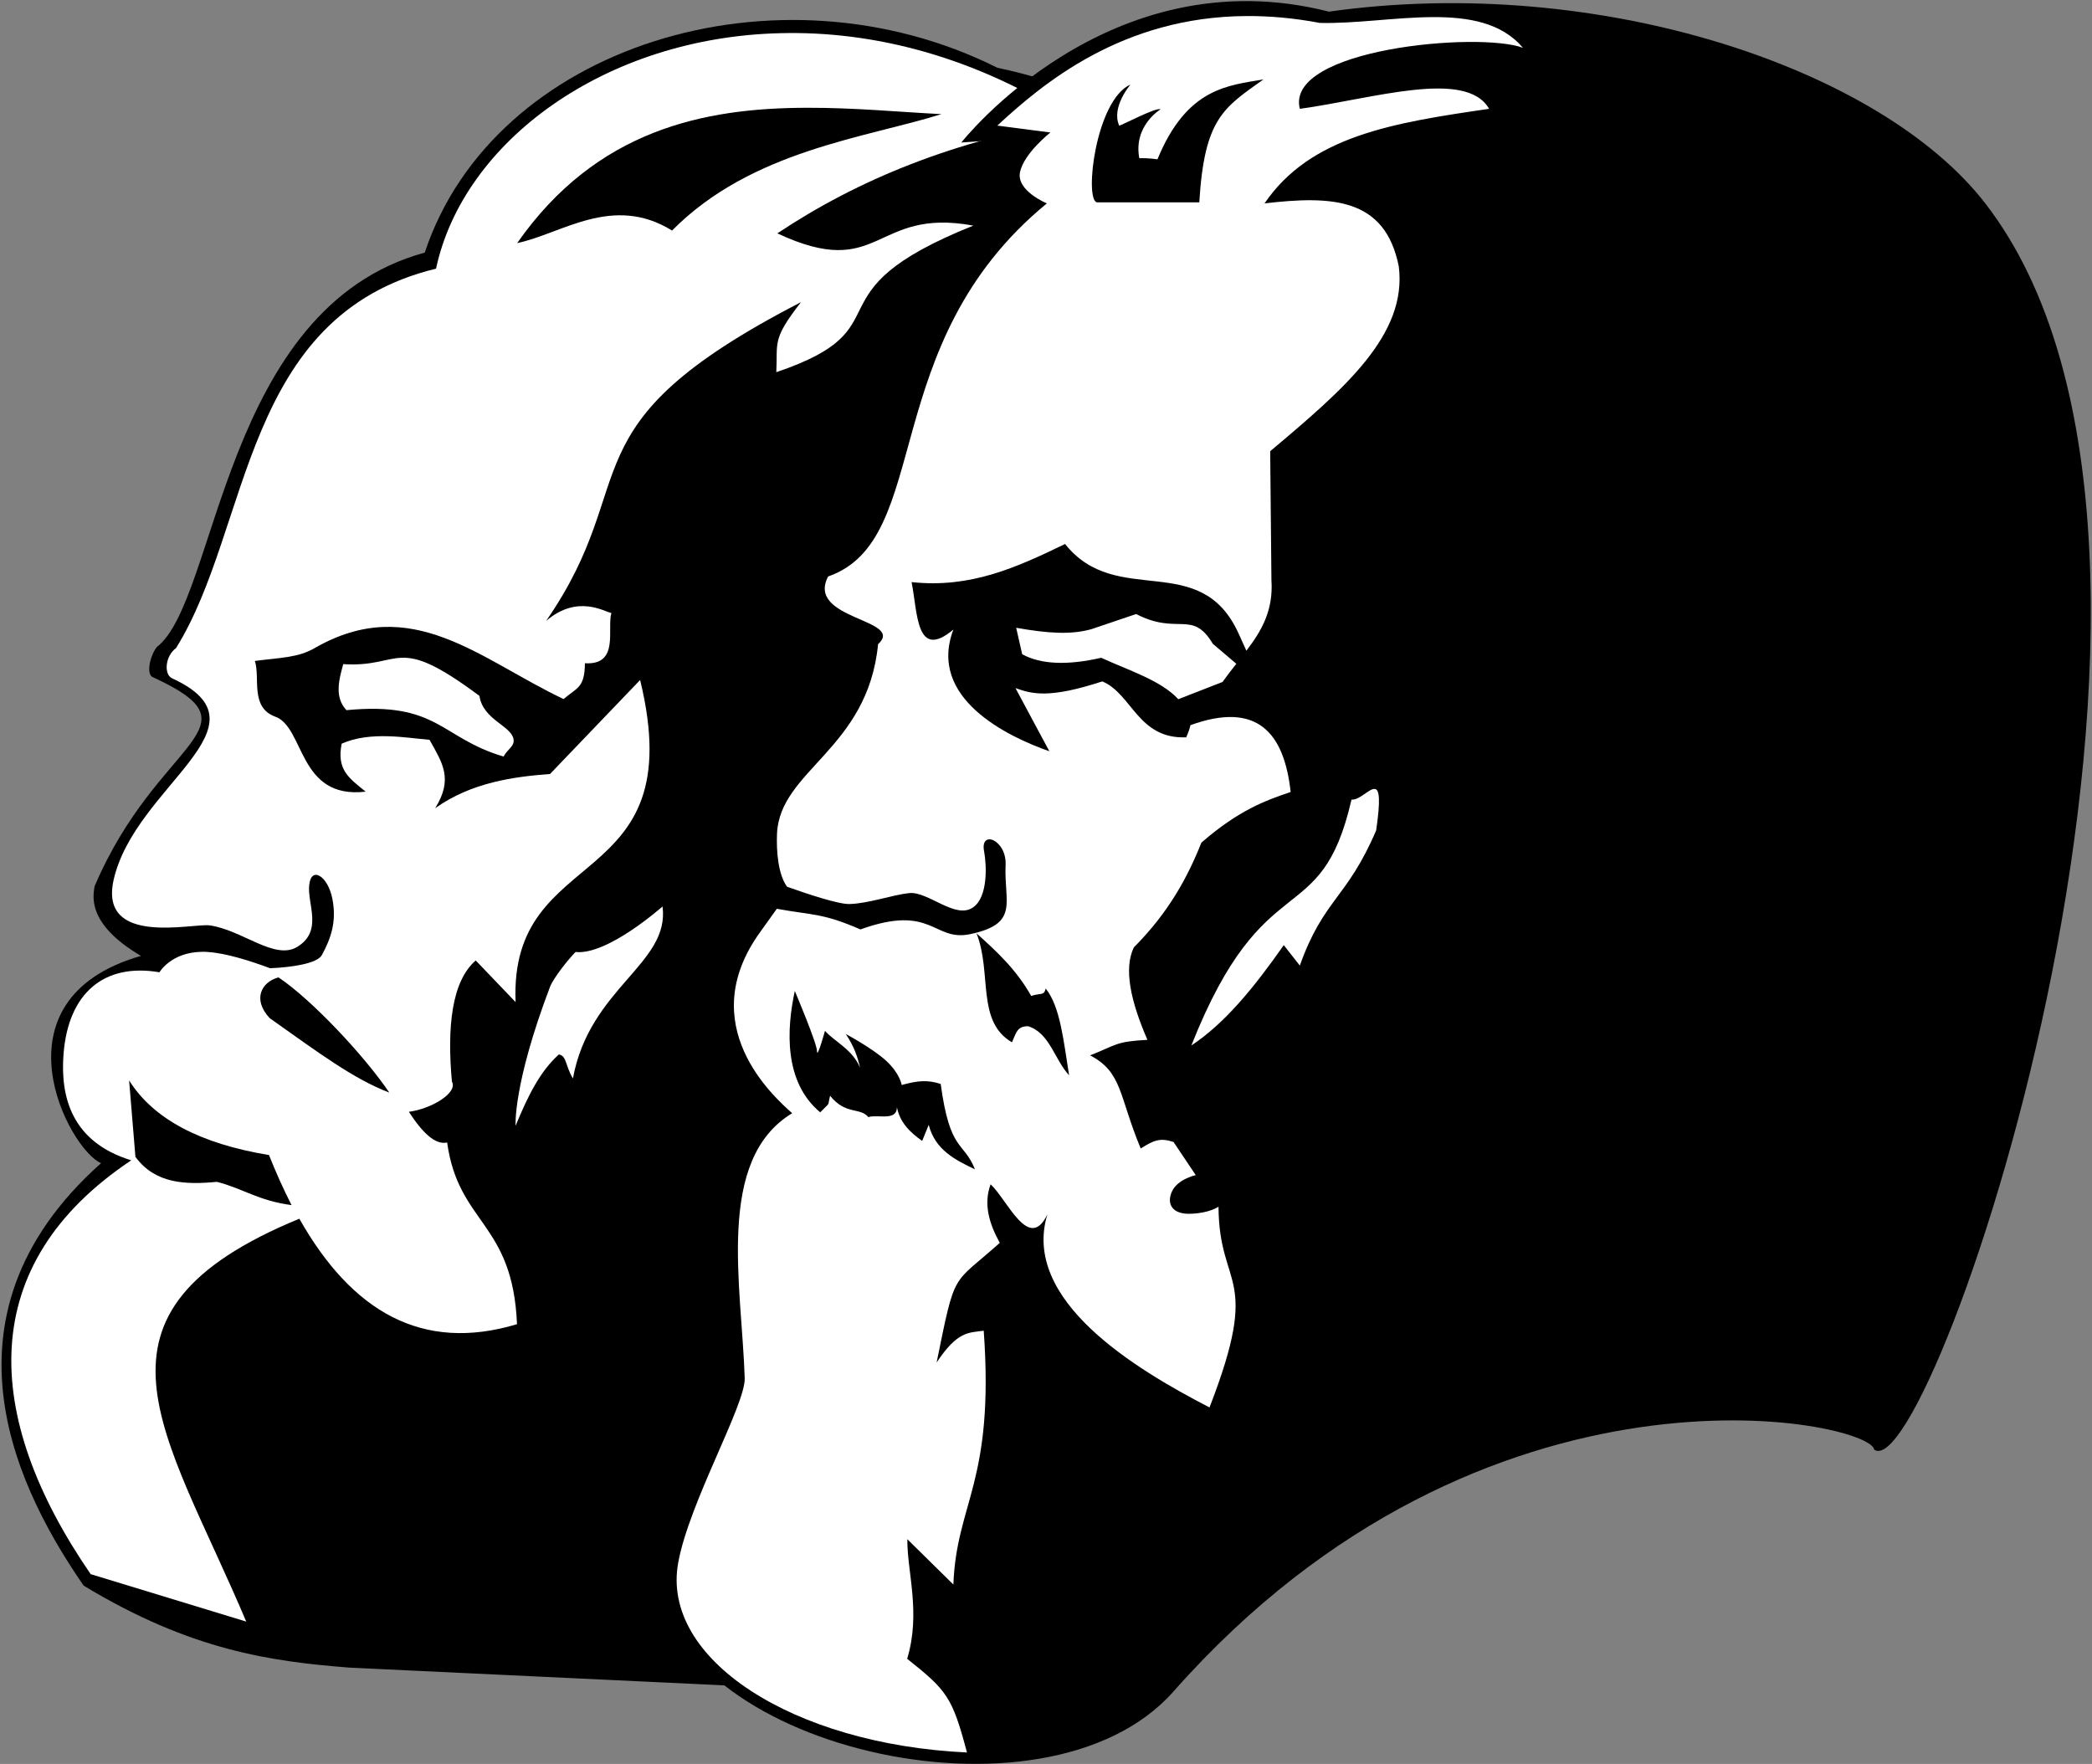 <svg version="1.2" xmlns="http://www.w3.org/2000/svg" viewBox="0 0 1186 1000" width="1186" height="1000">
	<rect x="0" y="0" width="1186" height="1000" fill="#808080" stroke="none"/>
	<title>g21950</title>
	<style>
		.s0 { fill: #000000 } 
		.s1 { fill: #ffffff } 
	</style>
	<g id="g21950">
		<path id="path7057" class="s0" d="m437 956.7l-238.9-11.3c-44.2-3.5-89.8-9.6-150.7-46.5-34.3-49.8-89.5-150.9 9.9-239.5-18.1-7.5-63.7-92.7 22.6-117.5-31.7-18.6-26.8-35-26.3-39.4 36-84.5 96.5-89.6 32.6-118.8-3.1-2.1-1.4-11.3 2.6-16.8 34.8-26.5 37-192.3 152-223.7 39-117.4 199.9-167.2 324.6-104.8 70.7 14.8 196.4 71.9 219.7 165.1 3.4 529.8-139.4 748.5-348.1 753.2z"/>
		<path id="path8028" fill-rule="evenodd" class="s1" d="m608.8 68.2c-67.5 11.2-122.4 33.6-168.1 64.1 59 27.6 54.2-14.9 111.1-4.4-96.4 38.6-36.4 57.6-111.7 83.1 0.9-16.9-2.7-18.3 14-39.7-136.9 70.6-88.4 99.7-144.5 180.7 17.9-15.3 33.1-5.1 37-4.5-2.6 9.2 4.7 29.7-15 28.5-0.1 14-4.5 13.8-12.1 20.3-47.2-22.3-86.1-60.5-141.1-28.9-9.4 5.5-19.5 5.4-33.9 7.3 3.1 9.6-2.8 26.1 11.3 31.5 17.1 5.8 12.9 47.1 51.5 42.6-9.6-7.8-16.5-12.4-13.6-27.2 16.4-7.3 37.1-3.2 49.8-2.2 7.3 13.1 13.6 22.1 3.2 38.8 20.6-14.7 44.8-17.9 65.1-19.4l51.1-53.3c29.7 122-74.4 91.4-70.6 182.6l-22.6-23.6c-13.7 11.9-16.3 38-13.5 68.7 3.5 6.1-11.1 15.3-24.4 17.1 7.7 11.9 15 18.9 21.7 17.4 6.4 46.3 37.2 45 39.6 103-53.9 16.2-93.7-7.3-123.4-59.8-130.5 53.8-76 119.8-30.1 228.4l-88.2-26.9c-61.8-89.9-65.2-175.8 23-234.6-33.8-10.4-40.2-35.9-38.4-60 2.6-34.7 22.9-52 54.4-46.6 0 0 6.5-11.3 23.9-11.6 1.1-0.1 2.3 0 3.6 0.1 10.5 0.7 24.2 5.1 35.2 9.2 0 0 0.1 0 0.1 0 11.9-0.5 26.7-2.6 29.3-7.5 5.1-9.4 8.5-19 5.9-32-2.6-13-12-18.5-13.1-7.7-1.2 10.8 8 26.1-6.8 35.1-12.8 7.8-31.3-9.7-49.7-12.2-9.5-1.3-62.8 12.1-54.4-25.7 12-53.6 91.8-87.4 33.1-114.4-4.6-2.1-4-12.5 2.3-17.1 42.7-68.5 37-188.3 147.4-215.1 15.4-72 95.7-131.2 195.4-133.5 52.3-1.3 109.8 13 166.2 49.4zm-315.6 69.6c24.9-5.1 54.1-28 87.8-7.1 45.1-45.6 109.9-52.5 152.7-66-23.8-1.2-49.7-3.7-76.3-3.6-58.3 0.1-119.2 12.4-164.2 76.7zm-21.4 256.7c2 13.5 17.9 16.9 19.3 24.4 0.8 4.2-3.2 5.5-5.6 10-35.9-10.6-37-31.3-89.1-26.3-6.7-7.2-4.5-16.5-1.8-26.1 17 1.1 24.3-3.4 33.2-3.6 9-0.3 19.7 3.5 44 21.6zm53 216.9c-4.5-7.6-3.5-12.9-8-13.6-10.6 9.6-17.3 23-24.5 40.4 0 0-1.6-23.1 19.5-78.7 1.9-5 10.4-15.7 14.5-19.8 18.3 1.9 49.2-25.8 49.3-25.8 4.3 32.5-41.4 46-50.8 97.5zm-171.9-34.2c28 19.8 47.4 34.4 67.8 42.2-14.2-21-44.1-52.8-62.8-65.3-9.6 2.5-15 12.4-5 23.1zm-76.1 78.9c0.1 0 0.1-0.1 0.1-0.1 11.2 15.1 28.2 15.7 46.1 14 15.3 4 23.2 10.6 42.3 13.2-4.5-8.8-8.8-18.3-12.8-28.4-39.2-6.4-65.7-20.6-79.3-42.3z"/>
	</g>
	<g id="g21946">
		<path id="path8056" class="s0" d="m1062.5 821.8c-2-16.2-220.2-63.2-397.3 137.2-73.1 82.6-288.1 30-291.6-66.5l43.5-109.9c-9.5-96.4-5.1-127.1 24.3-152.2-24.1-30.3-55.7-58.5-0.6-123-32.8-63.3 61.1-92.3 47.8-145.3-20.6-25.5-37.5-18.8-23.9-37.8 52.9-16.1 39.3-144.5 121.2-209-45.7-29.4 51.7-41.5-40.9-34.5 0 0 83.1-106.1 208.4-74.2 153.1-21.6 312.9 32.1 372.1 108.7 152.2 196.8-30.2 730.1-63 706.5z"/>
		<path id="path9999" fill-rule="evenodd" class="s1" d="m748.3 13c40.1 0.9 90.9-14.4 115.1 14.1-24.9-9.3-135.1 0.5-126.5 34.6 41.4-5.7 94.3-22.8 107.3 0-54.5 7.9-101.3 15.4-127.3 53.6 38-4.4 68.3-3.4 76.1 35.7 4.9 38.8-30.8 69.4-72.9 104.8l0.7 73c1.2 17.3-5.7 29-14.2 40.1l-4.3-9.5c-21.7-48.3-69.1-14.1-98.5-51-27.5 13.3-53.5 25.2-87 21.6 3.5 17.7 2.5 44.6 23.7 26.9-14.8 38.9 30.7 60.7 54.4 69l-19.2-35.8c9.2 3.2 18.6 6.2 49.2-3.8 16.9 7 20.2 32.8 47.6 31.7 1.3-3 2-5.1 2.4-6.9 37.9-13.7 53.1 4.3 56.8 37.9-14.5 4.9-29.4 10.3-50.6 28.7-7.9 19.8-18.6 39.6-38.3 59.4-5.8 12-1.9 30.3 7.7 52.4-18.3 1-17 2.7-32.5 8.8 18.4 9.6 16.2 22.8 28.7 52.8 7.4-4.7 11-6.2 18.6-3.7l12.6 18.8c0 0-10.3 2.2-13.5 9.3-3.2 7 0.2 13 10.5 12.6 10.7-0.3 15.9-4 15.9-4 0.3 47.5 24.7 36.9-5.1 113.8-42.4-21.9-106.8-60.8-91.9-109.5-10.4 21.9-22.8-8.4-32.2-17-4.1 11.1-0.9 22.1 5.2 33.2-27.4 24.5-25 14.7-35.8 67.8 11.9-17.9 18.1-16.8 26.7-18 6.2 86.1-15.5 97.4-17.2 143.9l-26.1-25.7c-0.2 18.5 7.8 41.5-0.1 67.8 22.7 18 25.6 21.8 33.9 53.1-98.8-4.6-173.7-53-163.7-107.6 6.2-34.2 38.2-89.6 37.7-104.6-1.7-52.6-16.7-123.8 26.9-150.2-10.6-9.5-56.3-50.1-18-102.9l9.3-13c21 3.8 26 2.4 47.4 11.7 40.8-14.7 41.3 7 62.1 2.7 28.3-5.9 19.2-18 20.2-39.1 0.7-14.5-14.6-20.3-12.2-7.9 1.5 8.1 2.2 25.8-6.1 31.7-10 7.3-25.5-9.1-36.4-8-9.9 1.1-22.9 5.9-33.8 6.2-6.2 0.2-23.9-5.7-35.4-9.8-5.1-7-6.1-20.2-5.7-30 1.5-36.1 51.5-47.9 57.3-107.5 15.7-14.3-41.2-13.8-28.3-38.4 60.1-20.9 26.7-131.7 124-211.5 0 0-17.6-7.2-15.2-17.9 2.4-10.7 17.2-22.3 17.2-22.3l-30.1-3.9c25.5-23.6 70.6-61.7 141.1-62.1 13-0.1 27 1.1 41.8 3.9zm-92.1 77.3c0 0-5.6-0.8-10.3-0.6-3.5-18.4 12-27.7 12-27.7-2.2-1.5-23.2 9.7-23.4 9.2-4.7-10.4 6.4-23.3 6.4-23.3-19.8 8.9-26.2 65.1-19.1 66.8h58.1c2.9-47.6 13.7-53.5 36.4-69.7-19.9 3.5-43.4 4.6-60.1 45.3zm31.4 274.7l13.3 11.3q-4 5-7.8 10.3l-25.1 9.8c-9.8-10.7-28.1-16.3-43.7-23.5-19.1 4.4-34.2 3.8-44.8-2l-3.4-15c17.7 3.1 30.6 4.1 42.6 0.8l25.4-8.6c23.8 12.3 31.8-2.7 43.5 16.9zm92.6 105.7c-16.6 38.9-29.8 38.8-43.3 76.7l-9.1-11.6c-17 24.3-33.6 44.5-52.4 56.9 41.6-105 73.3-63.2 90.8-139.4 4.6 0.5 10.3-6.7 13.4-6 2.4 0.5 3.1 6 0.6 23.4zm-206.5 120.2c2.5-5.5 2.9-9.2 9.2-9.1 12.2 3.8 14.8 18.7 23.2 27.8-3.1-19.1-5-39.1-13.3-49.2-0.9 4.2-2.5 2.4-8.2 4.2-8.6-15.2-19.6-25.2-31-35.5 8.9 22.4-0.3 49.9 20.1 61.8zm-108.7 39.7c6.3-6.5 3.9-2.8 5.6-9.4 8.8 11 16.9 6.4 21.7 12.1 5.3-1.7 16.1 2.5 16.2-5.6 1.6 8.5 7.3 14.2 14.3 19.1l3.7-9.1c3.7 14.2 14.9 19.8 26.2 25.2-6.4-16.2-14.1-9.3-19.4-48.4-7.8-2.5-13.3-1.8-22.1 0.6 0 0-1-6.6-8.9-13.8-7.9-7.2-22.8-15.1-22.8-15.1 4.7 7 6.8 13.2 8.1 19.2-4-10.3-14.9-15.2-19.9-21 0 0-4.5 16.2-4.5 11.6 0-4.5-12.6-34.2-12.6-34.2-4.7 21.6-6.3 51.6 14.4 68.8z"/>
	</g>
</svg>
